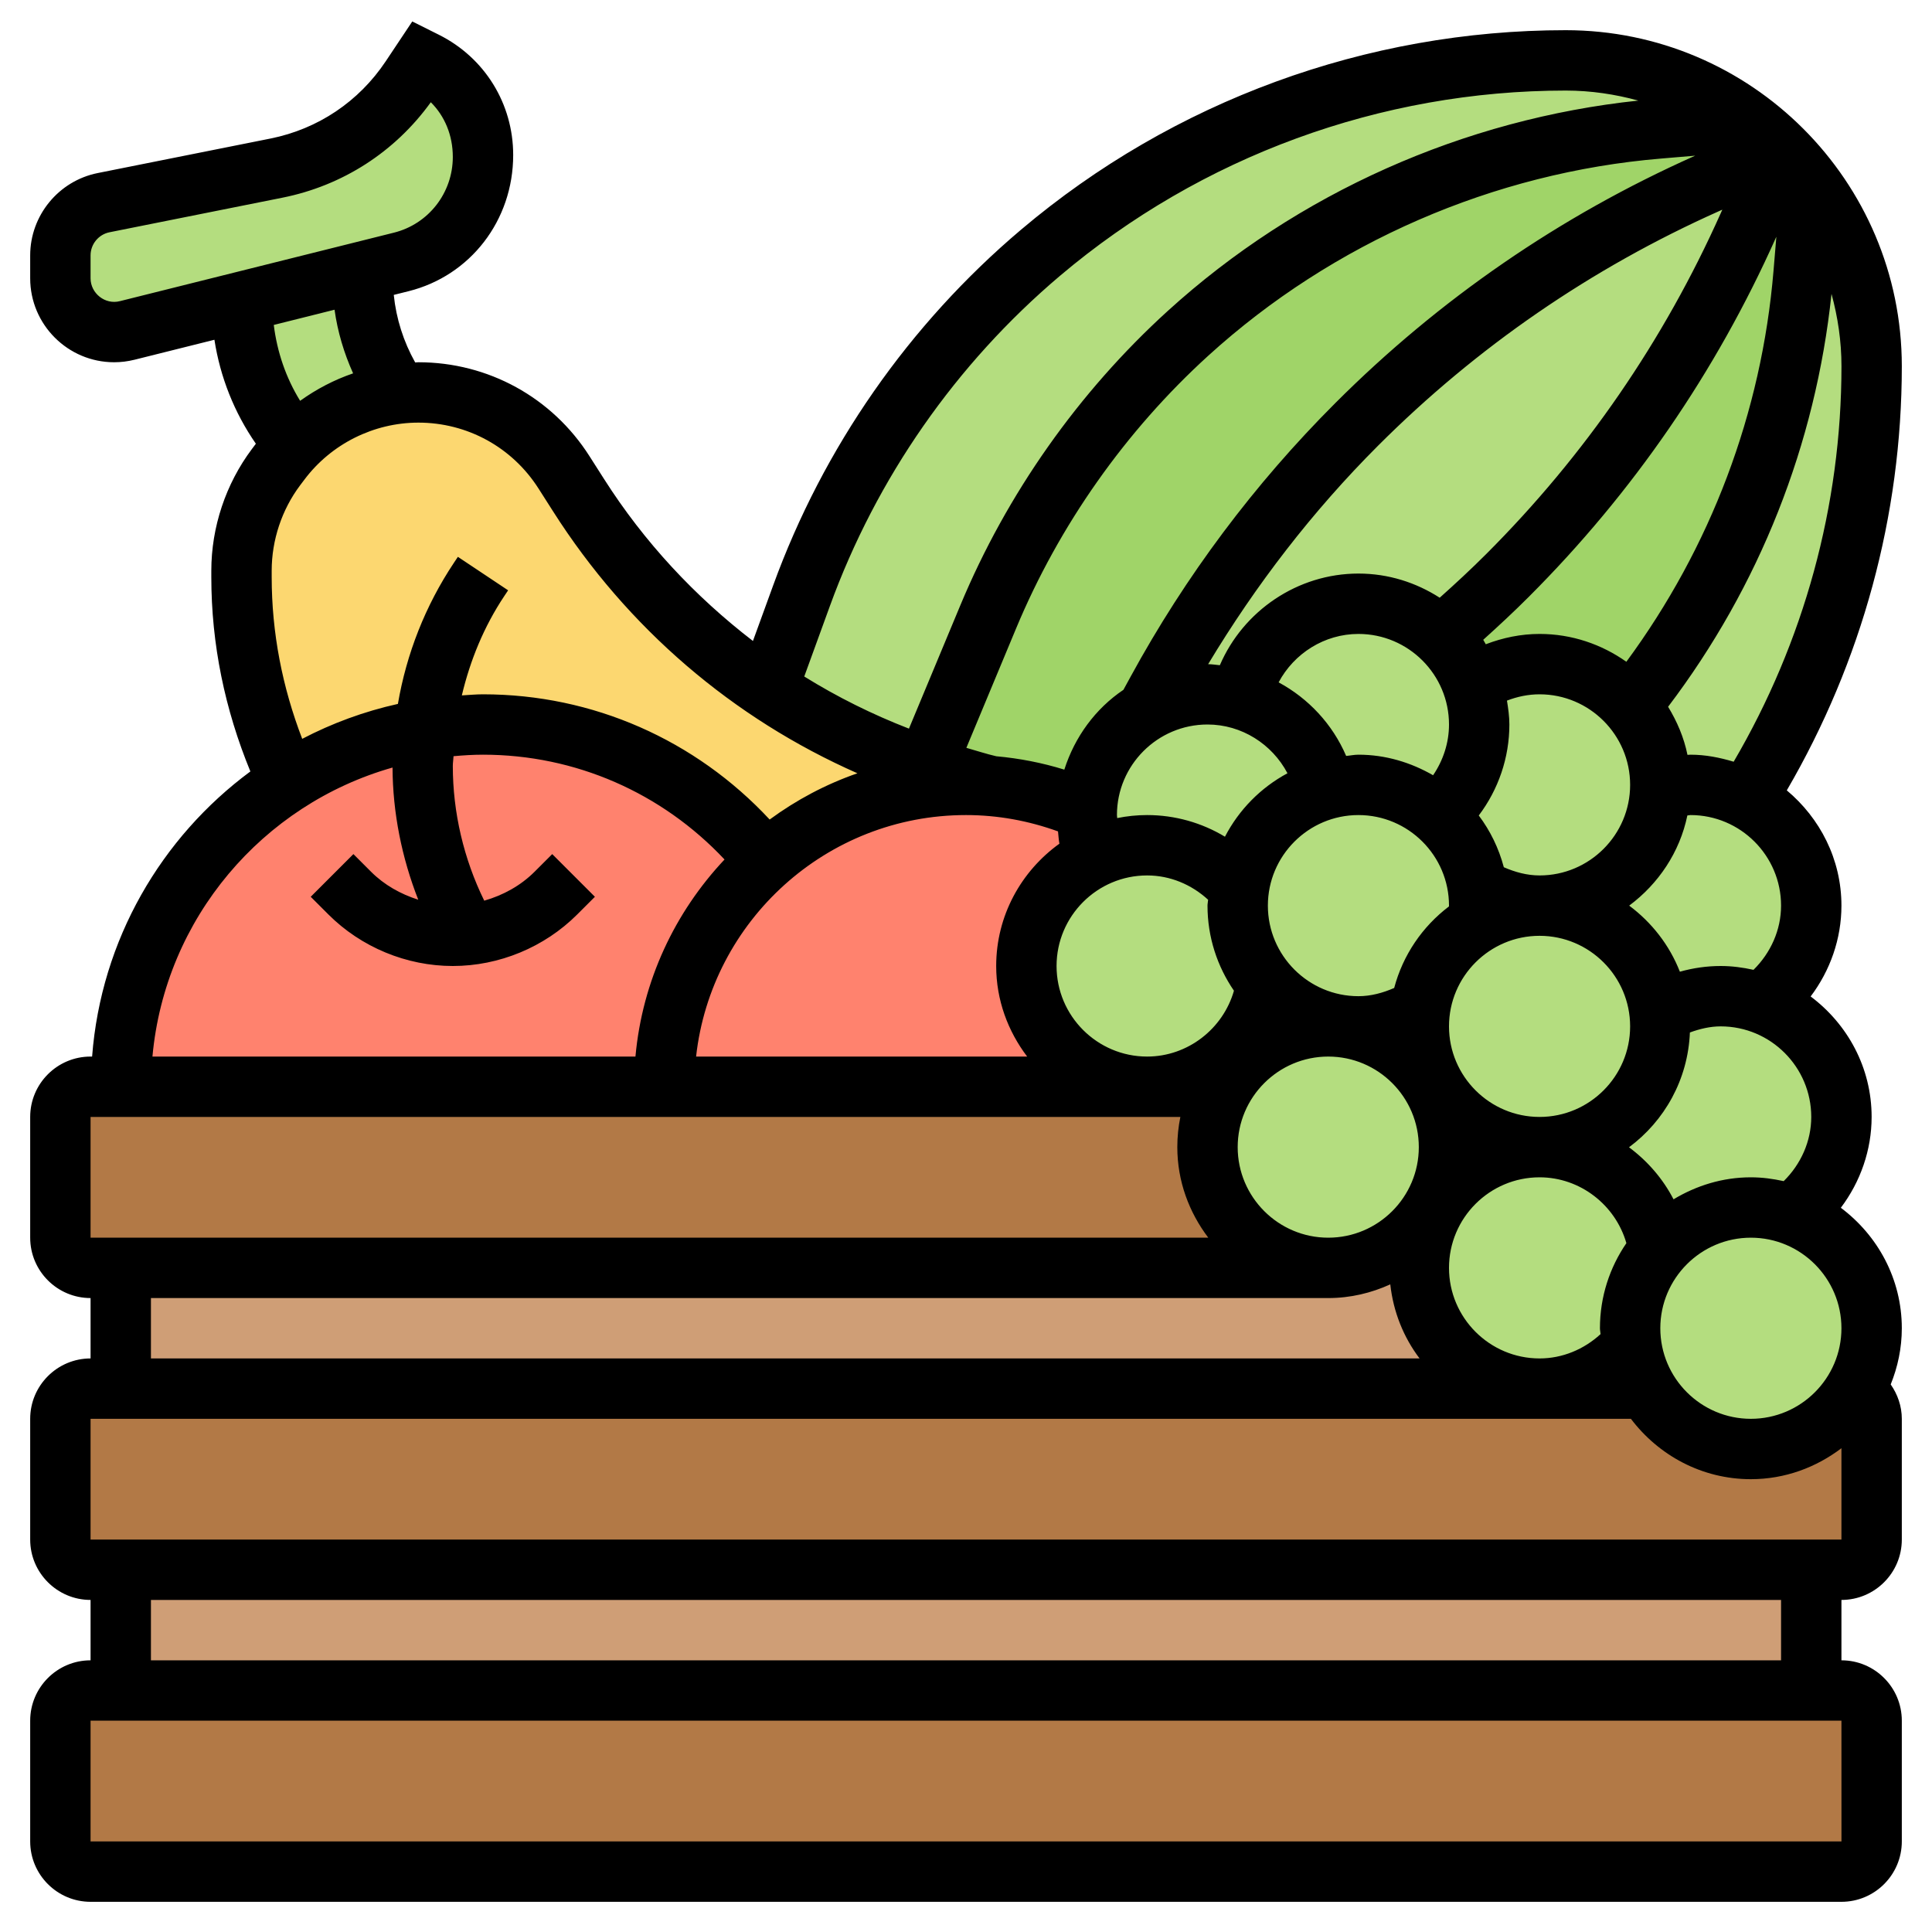 <svg id="_x33_0" enable-background="new 0 0 64 64" height="512" viewBox="0 0 64 64" width="512" xmlns="http://www.w3.org/2000/svg"><g><g><g><path d="m62 57v4c0 .55-.45 1-1 1h-58c-.55 0-1-.45-1-1v-4c0-.55.45-1 1-1h1 56 1c.55 0 1 .45 1 1z" fill="#b27946"/></g><g><path d="m62 47v4c0 .55-.45 1-1 1h-1-56-1c-.55 0-1-.45-1-1v-4c0-.55.45-1 1-1h1 47 3.54c.69 1.2 1.98 2 3.46 2 1.44 0 2.71-.76 3.41-1.91.35.16.59.5.59.91z" fill="#b27946"/></g><g><path d="m44 42h-40-1c-.55 0-1-.45-1-1v-4c0-.55.45-1 1-1h1 18 16 2.54c-.34.59-.54 1.27-.54 2 0 2.21 1.79 4 4 4z" fill="#b27946"/></g><g><path d="m4 52h56v4h-56z" fill="#cf9e76"/></g><g><path d="m51 46h-47v-4h40c2.21 0 4-1.79 4-4 0-2.07-1.57-3.77-3.59-3.98l.01-.07c.19.04.38.05.58.05.74 0 1.44-.2 2.04-.56-.03.18-.04.37-.04.56 0 2.21 1.79 4 4 4-2.21 0-4 1.79-4 4s1.79 4 4 4z" fill="#cf9e76"/></g><g><path d="m57.92 4.01-2.97.24c-5.8.49-11.29 2.87-15.59 6.79-2.87 2.61-5.13 5.82-6.62 9.39l-2.08 4.99c-1.86-.62-3.61-1.5-5.23-2.59l1.12-3.1c.81-2.21 1.89-4.29 3.22-6.19 1.33-1.91 2.91-3.65 4.7-5.17 2.43-2.05 5.19-3.65 8.13-4.73 2.95-1.08 6.08-1.64 9.27-1.64 2.26 0 4.36.75 6.05 2.01z" fill="#b4dd7f"/></g><g><path d="m62 12.13c0 5.1-1.44 10.06-4.13 14.33-.56-.29-1.19-.46-1.87-.46-.35 0-.68.04-1 .13h-.01c.01-.04.01-.09.01-.13 0-.99-.37-1.9-.97-2.61 3.28-4.09 5.28-9.08 5.72-14.34l.24-2.97c1.26 1.69 2.01 3.79 2.01 6.05z" fill="#b4dd7f"/></g><g><path d="m32.78 26.03c-.72-.17-1.43-.37-2.12-.61l2.08-4.99c1.49-3.57 3.75-6.78 6.62-9.39 4.3-3.92 9.79-6.3 15.59-6.79l2.97-.24c.39.29.76.61 1.11.96l-2.5 1.11c-4.32 1.93-8.24 4.63-11.59 7.98-2.61 2.61-4.84 5.59-6.61 8.83l-.36.66v.01c-1.13.66-1.91 1.87-1.96 3.27h-.01c-.99-.43-2.08-.71-3.22-.8z" fill="#a0d468"/></g><g><path d="m62 44c0 .76-.22 1.48-.59 2.09-.7 1.15-1.97 1.91-3.41 1.91-1.48 0-2.77-.8-3.46-2-.25-.43-.42-.9-.49-1.41-.03-.19-.05-.39-.05-.59 0-.99.36-1.89.96-2.59.73-.87 1.82-1.41 3.04-1.41.47 0 .93.08 1.35.24 1.55.55 2.65 2.03 2.65 3.76z" fill="#b4dd7f"/></g><g><path d="m58.35 33.24c1.55.55 2.65 2.03 2.65 3.76 0 1.33-.65 2.51-1.65 3.23v.01c-.42-.16-.88-.24-1.35-.24-1.22 0-2.31.54-3.04 1.41-.29-1.93-1.95-3.41-3.96-3.41 2.21 0 4-1.79 4-4 0-.15-.01-.3-.03-.45.6-.35 1.29-.55 2.03-.55.47 0 .93.08 1.35.24z" fill="#b4dd7f"/></g><g><path d="m59.99 6.08-.24 2.97c-.44 5.26-2.44 10.25-5.72 14.34-.73-.85-1.82-1.39-3.03-1.39-.83 0-1.59.25-2.23.68-.21-.61-.56-1.15-1.02-1.59.75-.65 1.49-1.33 2.19-2.03 3.35-3.35 6.05-7.27 7.98-11.59l1.11-2.5c.35.35.67.72.96 1.11z" fill="#a0d468"/></g><g><path d="m57.87 26.46c1.27.68 2.13 2.01 2.13 3.54 0 1.33-.65 2.51-1.65 3.24-.42-.16-.88-.24-1.35-.24-.74 0-1.43.2-2.03.55-.22-2-1.91-3.55-3.97-3.55 2.17 0 3.93-1.72 3.99-3.87h.01c.32-.09.65-.13 1-.13.68 0 1.31.17 1.87.46z" fill="#b4dd7f"/></g><g><path d="m59.03 4.97-1.11 2.5c-1.93 4.32-4.63 8.24-7.98 11.59-.7.7-1.44 1.38-2.19 2.03-.72-.67-1.69-1.09-2.75-1.09-1.92 0-3.52 1.35-3.91 3.15-.35-.1-.71-.15-1.09-.15-.74 0-1.43.2-2.03.56v-.01l.36-.66c1.77-3.24 4-6.22 6.61-8.83 3.35-3.35 7.27-6.05 11.59-7.98z" fill="#b4dd7f"/></g><g><path d="m55 26c0 .04 0 .09-.01.13-.06 2.15-1.82 3.87-3.99 3.87-.74 0-1.44-.2-2.04-.56-.14-.97-.61-1.82-1.31-2.44.83-.73 1.35-1.81 1.35-3 0-.46-.08-.91-.23-1.32.64-.43 1.4-.68 2.23-.68 1.21 0 2.3.54 3.03 1.39.6.71.97 1.62.97 2.61z" fill="#b4dd7f"/></g><g><path d="m54.97 33.55c.02.15.03.3.03.45 0 2.21-1.79 4-4 4s-4-1.79-4-4c0-.19.01-.38.04-.56.17-1.23.9-2.27 1.92-2.88.6-.35 1.3-.56 2.04-.56 2.06 0 3.75 1.55 3.97 3.55z" fill="#b4dd7f"/></g><g><path d="m54.05 44.59h-.01c-.73.86-1.82 1.41-3.04 1.41-2.21 0-4-1.79-4-4s1.79-4 4-4c2.01 0 3.67 1.48 3.96 3.41-.6.7-.96 1.6-.96 2.59 0 .2.02.4.05.59z" fill="#b4dd7f"/></g><g><path d="m49 30c0 .19-.01.38-.04.56-1.02.61-1.75 1.65-1.92 2.88-.6.36-1.3.56-2.04.56-.2 0-.39-.01-.58-.05-.98-.14-1.85-.63-2.46-1.36-.6-.7-.96-1.6-.96-2.59 0-.2.02-.4.05-.59.23-1.57 1.36-2.84 2.86-3.26.35-.1.71-.15 1.09-.15 1.01 0 1.94.38 2.65 1 .7.62 1.17 1.47 1.31 2.44.03.18.04.37.04.56z" fill="#b4dd7f"/></g><g><path d="m48.77 22.68c.15.41.23.86.23 1.32 0 1.19-.52 2.27-1.35 3-.71-.62-1.64-1-2.65-1-.38 0-.74.05-1.09.15-.31-1.45-1.41-2.6-2.82-3 .39-1.8 1.99-3.15 3.91-3.15 1.06 0 2.03.42 2.75 1.09.46.44.81.98 1.02 1.59z" fill="#b4dd7f"/></g><g><path d="m44.41 34.02c2.02.21 3.59 1.91 3.59 3.98 0 2.21-1.79 4-4 4s-4-1.79-4-4c0-.73.2-1.41.54-2 .69-1.2 1.98-2 3.46-2 .14 0 .27.01.41.02z" fill="#b4dd7f"/></g><g><path d="m41.09 23.15c1.41.4 2.51 1.55 2.82 3-1.5.42-2.63 1.69-2.86 3.26h-.01c-.73-.86-1.82-1.41-3.04-1.41-.63 0-1.22.15-1.75.41v-.01c-.16-.43-.25-.91-.25-1.4 0-.06 0-.11.01-.17.05-1.4.83-2.61 1.96-3.27.6-.36 1.29-.56 2.03-.56.38 0 .74.05 1.09.15z" fill="#b4dd7f"/></g><g><path d="m41.04 29.41h.01c-.03.19-.05.39-.05.59 0 .99.36 1.89.96 2.59-.29 1.93-1.95 3.41-3.96 3.41-2.21 0-4-1.79-4-4 0-1.58.92-2.95 2.25-3.59.53-.26 1.12-.41 1.75-.41 1.22 0 2.31.55 3.04 1.41z" fill="#b4dd7f"/></g><g><path d="m38 36h-16c0-2.98 1.31-5.66 3.38-7.49 1.76-1.56 4.08-2.51 6.62-2.51.26 0 .52.01.78.03 1.14.09 2.23.37 3.22.8h.01c-.01.06-.01.11-.01.17 0 .49.09.97.25 1.4v.01c-1.33.64-2.25 2.01-2.25 3.59 0 2.21 1.79 4 4 4z" fill="#ff826e"/></g><g><path d="m14.07 24.16c-1.66.26-3.21.87-4.56 1.74-.98-2.09-1.51-4.4-1.51-6.79v-.2c0-1.24.4-2.45 1.14-3.44l.14-.18c.15-.2.31-.39.48-.56.92-.94 2.13-1.54 3.44-1.69.22-.03.44-.04.66-.04 1.96 0 3.78 1 4.83 2.65l.47.75c1.64 2.58 3.78 4.76 6.27 6.43 1.62 1.09 3.37 1.97 5.23 2.59.69.24 1.4.44 2.12.61-.26-.02-.52-.03-.78-.03-2.54 0-4.86.95-6.62 2.51-2.2-2.75-5.59-4.51-9.38-4.51-.66 0-1.3.05-1.93.16z" fill="#fcd770"/></g><g><path d="m14.07 24.16c.63-.11 1.27-.16 1.93-.16 3.79 0 7.18 1.76 9.38 4.51-2.07 1.83-3.38 4.51-3.38 7.49h-18c0-4.24 2.19-7.96 5.51-10.1 1.35-.87 2.9-1.48 4.56-1.74z" fill="#ff826e"/></g><g><path d="m16 5.13v.07c0 1.65-1.12 3.08-2.71 3.48l-1.29.32-4 1-3.79.95c-.14.03-.28.05-.43.05-.98 0-1.78-.8-1.78-1.78v-.76c0-.85.6-1.58 1.43-1.75l5.73-1.14c1.82-.37 3.42-1.44 4.45-2.98l.39-.59.09.05c1.17.58 1.91 1.78 1.91 3.08z" fill="#b4dd7f"/></g><g><path d="m12 9.17c0 1.39.42 2.74 1.2 3.87-1.31.15-2.52.75-3.44 1.69-1.13-1.31-1.76-2.99-1.76-4.73l4-1z" fill="#b4dd7f"/></g></g><path d="m60.98 40.009c.648-.859 1.02-1.913 1.02-3.009 0-1.636-.801-3.078-2.02-3.991.648-.859 1.02-1.912 1.02-3.009 0-1.538-.713-2.9-1.81-3.818 2.485-4.266 3.81-9.098 3.81-14.05 0-6.138-4.994-11.132-11.133-11.132-6.6 0-13.008 2.348-18.045 6.61-3.711 3.139-6.549 7.212-8.209 11.779l-.671 1.844c-1.919-1.475-3.599-3.27-4.935-5.37l-.479-.751c-1.239-1.948-3.358-3.112-5.668-3.112-.036 0-.071.006-.107.006-.387-.692-.628-1.448-.709-2.237l.489-.122c2.042-.51 3.467-2.339 3.467-4.513 0-1.698-.943-3.224-2.462-3.983l-.881-.44-.881 1.322c-.89 1.333-2.244 2.241-3.815 2.556l-5.726 1.144c-1.295.26-2.235 1.406-2.235 2.727v.759c0 1.533 1.248 2.781 2.781 2.781.226 0 .451-.028.674-.083l2.648-.662c.191 1.236.658 2.414 1.373 3.444l-.132.176c-.866 1.156-1.344 2.587-1.344 4.032v.205c0 2.234.451 4.393 1.294 6.443-2.951 2.182-4.947 5.575-5.243 9.445h-.051c-1.103 0-2 .897-2 2v4c0 1.103.897 2 2 2v2c-1.103 0-2 .897-2 2v4c0 1.103.897 2 2 2v2c-1.103 0-2 .897-2 2v4c0 1.103.897 2 2 2h58c1.103 0 2-.897 2-2v-4c0-1.103-.897-2-2-2v-2c1.103 0 2-.897 2-2v-4c0-.417-.138-.809-.368-1.139.233-.576.368-1.202.368-1.861 0-1.636-.801-3.078-2.02-3.991zm-2.98 6.991c-1.654 0-3-1.346-3-3s1.346-3 3-3 3 1.346 3 3-1.346 3-3 3zm-26-20c1.053 0 2.073.189 3.048.541.015.136.021.273.046.407-1.262.908-2.094 2.381-2.094 4.052 0 1.13.391 2.162 1.026 3h-10.967c.499-4.493 4.316-8 8.941-8zm19 2c-.414 0-.81-.109-1.184-.272-.167-.63-.449-1.207-.83-1.714.651-.862 1.014-1.917 1.014-3.014 0-.271-.038-.532-.08-.791.343-.133.706-.209 1.08-.209 1.654 0 3 1.346 3 3s-1.346 3-3 3zm3 5c0 1.654-1.346 3-3 3s-3-1.346-3-3 1.346-3 3-3 3 1.346 3 3zm-16.991-6.9c-.001-.034-.009-.066-.009-.1 0-1.654 1.346-3 3-3 1.13 0 2.14.649 2.649 1.615-.887.478-1.606 1.207-2.071 2.102-.77-.464-1.658-.717-2.578-.717-.339 0-.671.035-.991.1zm20.045-20.154-.051.114c-1.885 4.222-4.498 8.021-7.769 11.292-.499.499-1.018.98-1.542 1.448-.779-.501-1.699-.8-2.692-.8-2.016 0-3.815 1.234-4.591 3.036-.13-.011-.256-.034-.388-.034 1.581-2.628 3.456-5.065 5.627-7.236 3.27-3.27 7.068-5.883 11.291-7.769zm-10.87 25.782c-.375.163-.771.272-1.184.272-1.654 0-3-1.346-3-3s1.346-3 3-3 3 1.346 3 3c0 .009-.002.018-.002.027-.878.665-1.524 1.607-1.814 2.701zm-3.828-10.124c.511-.959 1.518-1.604 2.644-1.604 1.654 0 3 1.346 3 3 0 .606-.192 1.188-.527 1.681-.732-.421-1.569-.681-2.473-.681-.139 0-.27.03-.407.041-.45-1.05-1.248-1.904-2.237-2.437zm11.519-.682c-.815-.576-1.803-.922-2.875-.922-.617 0-1.216.125-1.782.342-.03-.048-.052-.101-.084-.148.515-.464 1.024-.937 1.514-1.428 3.444-3.444 6.196-7.445 8.181-11.891l.015-.033-.094 1.128c-.394 4.712-2.084 9.163-4.875 12.952zm2.281-16.765-.031.014c-4.448 1.985-8.448 4.738-11.891 8.181-2.683 2.682-4.964 5.731-6.781 9.063l-.238.436c-.927.624-1.612 1.558-1.958 2.644-.733-.227-1.487-.374-2.255-.443-.336-.078-.66-.186-.99-.279l1.646-3.952c1.425-3.421 3.628-6.547 6.371-9.041 4.122-3.747 9.45-6.066 15.001-6.528zm-21.156 26.843c0-1.654 1.346-3 3-3 .758 0 1.469.299 2.02.805-.003.066-.02.128-.02.195 0 1.046.325 2.015.876 2.819-.362 1.264-1.531 2.181-2.876 2.181-1.654 0-3-1.346-3-3zm6 6c0-1.654 1.346-3 3-3s3 1.346 3 3-1.346 3-3 3-3-1.346-3-3zm7 4c0-1.654 1.346-3 3-3 1.345 0 2.514.917 2.876 2.181-.551.804-.876 1.773-.876 2.819 0 .067.017.129.02.195-.552.506-1.264.805-2.02.805-1.654 0-3-1.346-3-3zm11.087-2.873c-.351-.078-.713-.127-1.087-.127-.94 0-1.81.276-2.562.729-.354-.685-.863-1.269-1.475-1.724 1.177-.873 1.953-2.243 2.017-3.803.327-.119.667-.202 1.02-.202 1.654 0 3 1.346 3 3 0 .807-.344 1.566-.913 2.127zm-2.087-7.127c-.46 0-.914.066-1.352.189-.344-.88-.932-1.632-1.679-2.189.966-.719 1.675-1.766 1.927-2.987.035-.001.069-.013.104-.013 1.654 0 3 1.346 3 3 0 .807-.344 1.567-.913 2.127-.351-.078-.713-.127-1.087-.127zm.43-6.767c-.456-.137-.93-.233-1.43-.233-.034 0-.067.006-.1.006-.117-.576-.346-1.107-.642-1.593 3.026-3.993 4.887-8.691 5.413-13.678.209.766.33 1.567.33 2.398-.001 4.619-1.243 9.126-3.571 13.1zm-29.938-5.16c1.542-4.24 4.177-8.021 7.621-10.936 4.678-3.957 10.627-6.137 16.754-6.137.834 0 1.638.122 2.405.332-5.772.61-11.289 3.059-15.588 6.968-2.958 2.689-5.334 6.061-6.871 9.75l-1.703 4.087c-1.214-.471-2.373-1.047-3.468-1.727zm-23.52-10.097c-.493.127-.972-.262-.972-.757v-.759c0-.371.264-.693.628-.766l5.726-1.145c1.997-.399 3.731-1.518 4.917-3.162.46.457.729 1.093.729 1.811 0 1.19-.802 2.222-1.95 2.509zm7.11.284c.102.731.313 1.436.615 2.108-.627.214-1.216.523-1.755.909-.472-.764-.762-1.62-.873-2.513zm-2.082 8.851v-.205c0-1.015.335-2.021.942-2.83l.142-.188c.887-1.182 2.298-1.888 3.776-1.888 1.622 0 3.11.817 3.981 2.186l.479.751c2.467 3.878 5.965 6.862 10.083 8.679-1.051.365-2.027.885-2.907 1.532-2.456-2.639-5.856-4.148-9.496-4.148-.237 0-.468.023-.701.036.276-1.162.731-2.277 1.403-3.286l.13-.195-1.664-1.109-.13.195c-.948 1.422-1.572 3.013-1.857 4.677-1.117.248-2.18.64-3.17 1.157-.658-1.714-1.011-3.51-1.011-5.364zm4.003 6.315c.007 1.496.306 2.986.852 4.378-.583-.185-1.126-.489-1.562-.925l-.586-.586-1.414 1.414.586.586c1.085 1.085 2.587 1.707 4.121 1.707s3.036-.622 4.121-1.707l.586-.586-1.414-1.414-.586.586c-.462.461-1.043.779-1.666.957-.679-1.383-1.041-2.924-1.041-4.464 0-.108.02-.214.024-.322.322-.029.646-.05.976-.05 3.062 0 5.926 1.262 8.001 3.472-1.64 1.742-2.722 4.011-2.951 6.528h-16c.416-4.582 3.651-8.353 7.953-9.574zm-10.003 11.574h36.101c-.066.323-.101.658-.101 1 0 1.13.391 2.162 1.026 3h-37.026zm2 6h39c.734 0 1.427-.168 2.055-.454.101.916.441 1.754.97 2.454h-42.025zm56.001 18h-58.001v-4h58zm-2.001-6h-54v-2h54zm-56-4v-4h51.026c.914 1.207 2.348 2 3.974 2 1.13 0 2.162-.391 3-1.026v3.026z"/></g></svg>